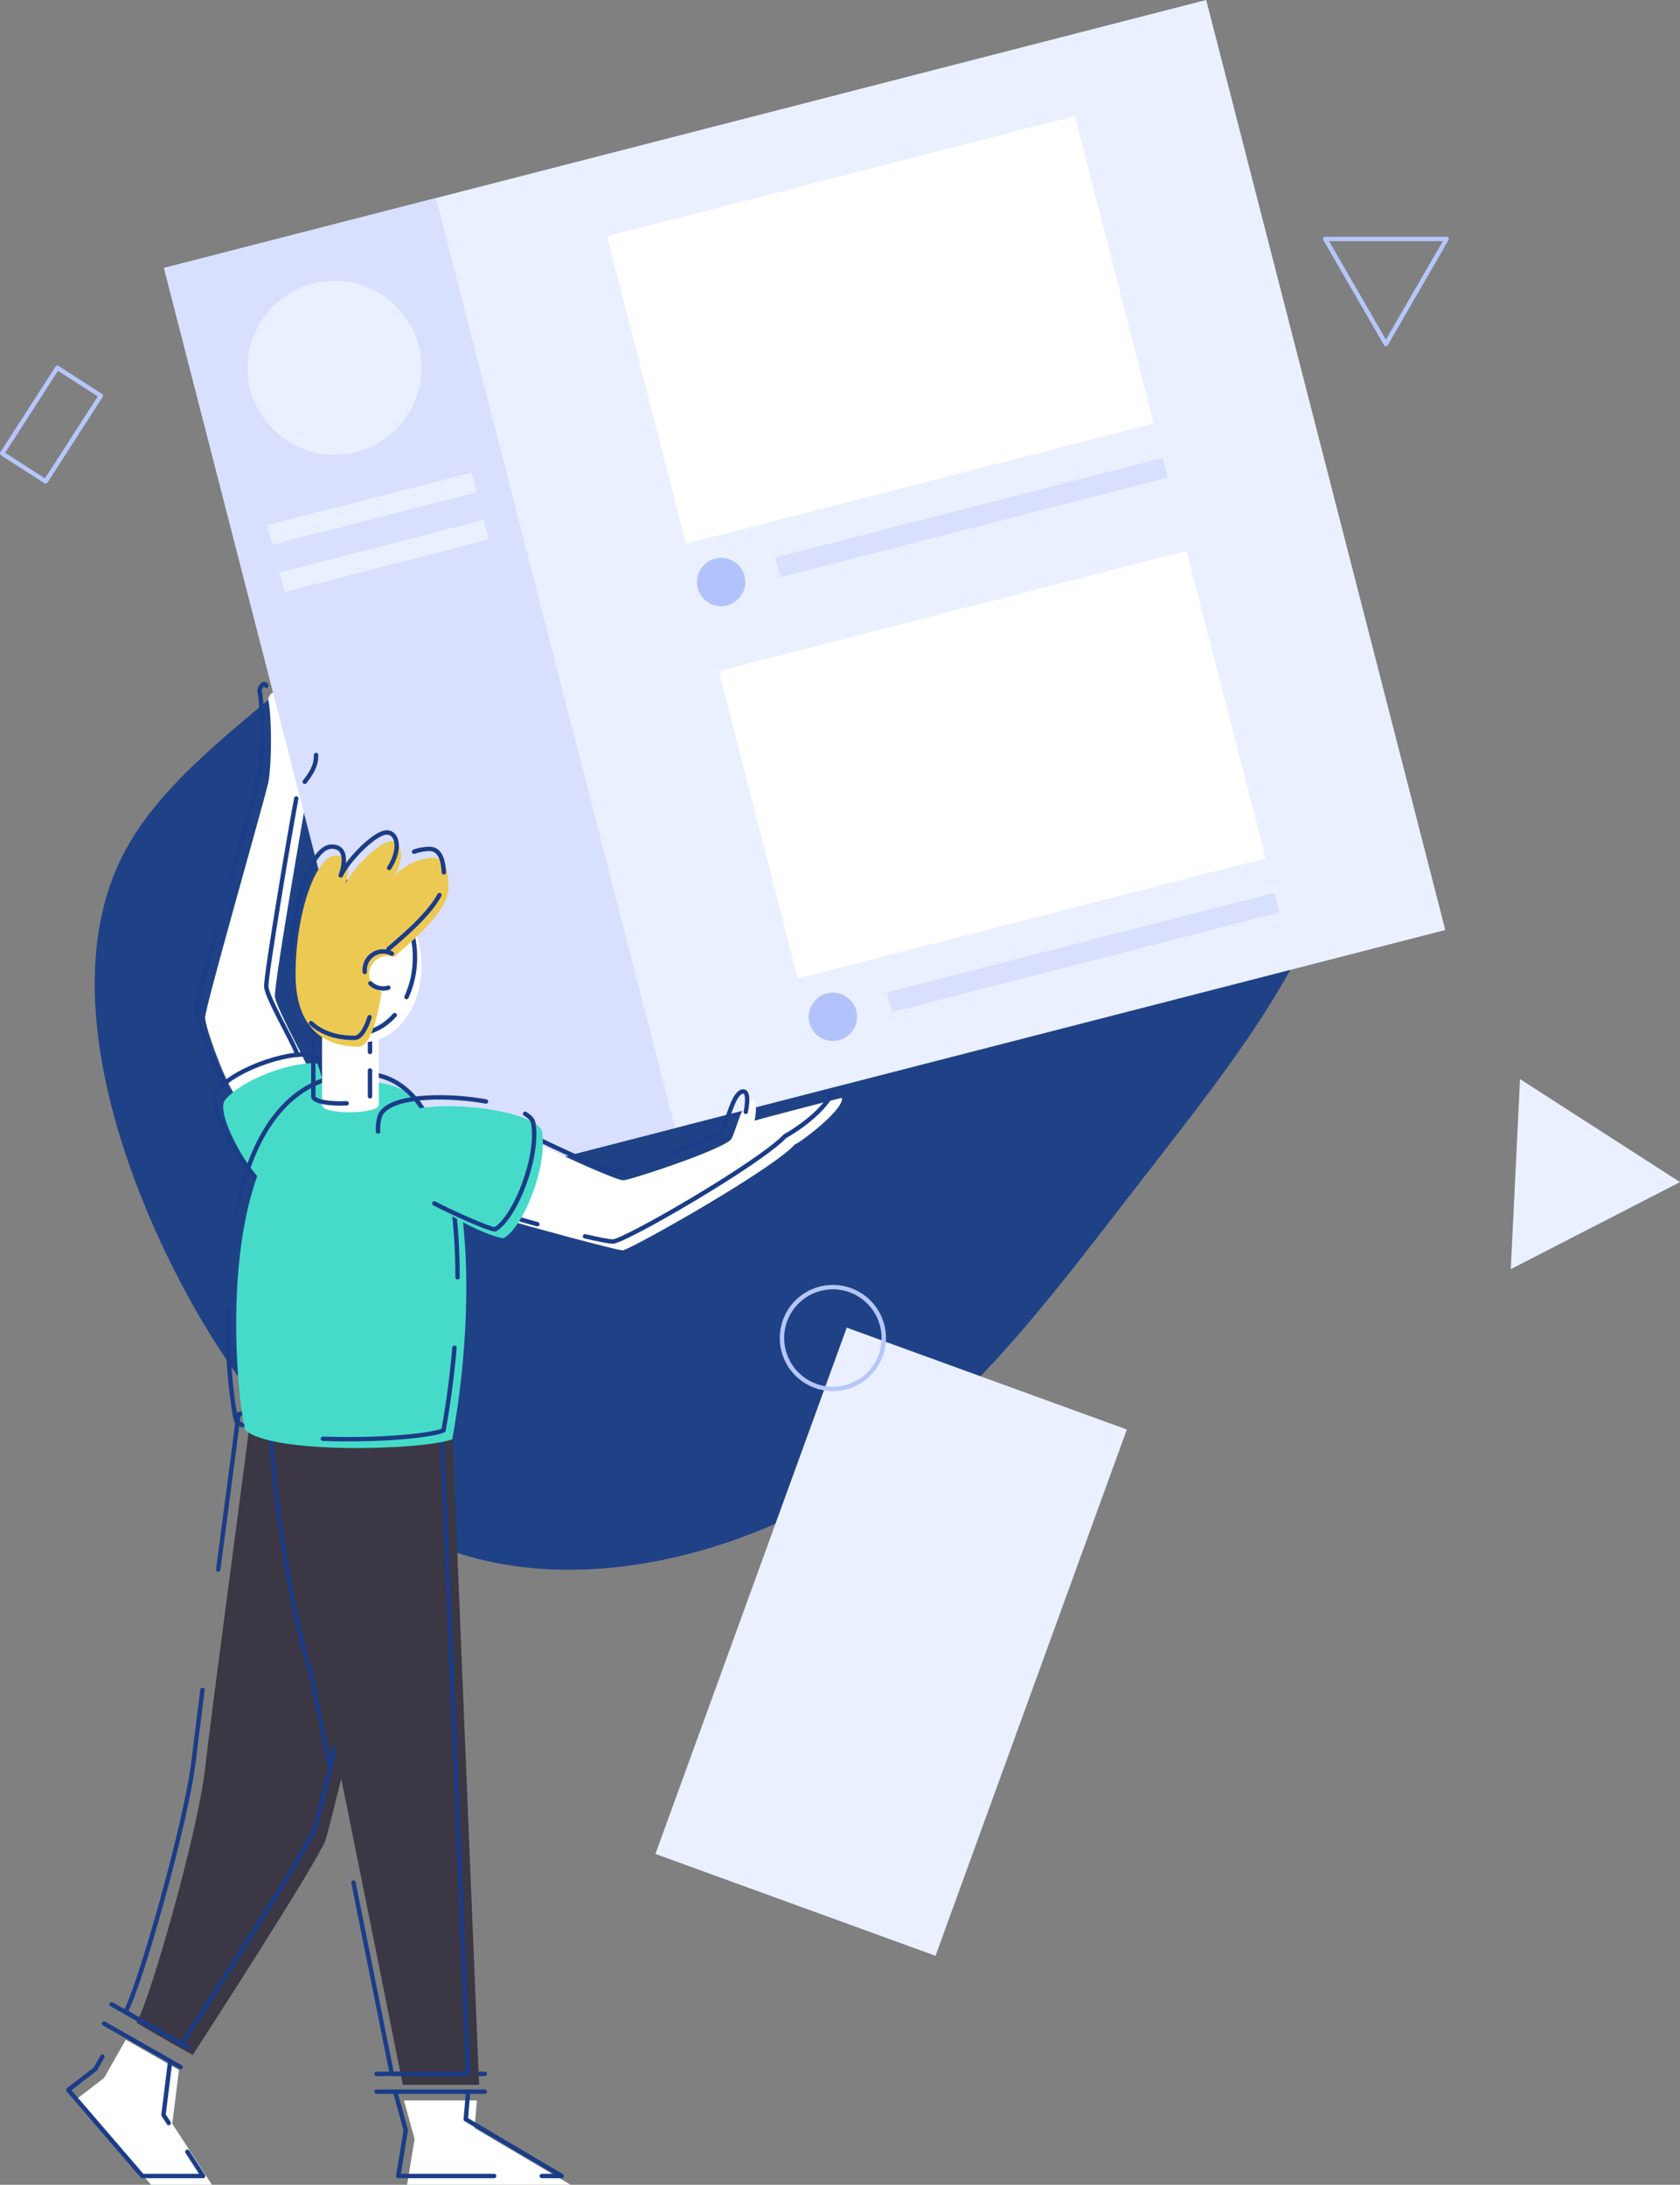 <svg xmlns="http://www.w3.org/2000/svg" viewBox="0 0 764.64 994.24"><rect x="0" y="0" width="764.64" height="994.24" fill="#808080" stroke="none"/><defs><style>.cls-1{fill:#3b3744;}.cls-2{fill: #1f4287;}  .cls-3{fill:#fff;}  .cls-10,.cls-4{fill:none;stroke-linecap:round;stroke-linejoin:round;stroke-width:2px;}  .cls-4{stroke:#1b3c87;}  .cls-5{fill:#eaf0ff;}  .cls-6{fill:#d8dfff;}  .cls-7{fill:#b2c3fb;}  .cls-8{fill:#46dbc9;}  .cls-9{fill:#ecc953;}  .cls-10{stroke:#b6c6fc;}</style></defs><title>drawkit-grape-pack-illustration-12</title><g id="Layer_2" data-name="Layer 2"><g id="vector"><path class="cls-1" d="M113.52,648.59c-.85,8.29-16.94,127.88-20.27,156.86S68.31,910,62.14,920.48c6.45,4,25.57,14.68,25.57,14.68s58.28-89.8,60.66-98.35,12.51-49.89,12.51-49.89L146.94,640.59Z"/><path class="cls-2" d="M510.68,180.67c59.06,50.44,104.61,116,102.6,178.75s-51.44,123.14-94.12,178.17S440.42,642.05,386.83,675.53,262.25,726,204.35,705.41,101.61,626.82,73.16,565.32,32.21,438.73,54.63,391.75s79.74-76,127.59-128.31S268.57,135.13,324,115,451.77,130.24,510.68,180.67Z"/><path class="cls-3" d="M106.18,497c-3.92-5.52-12.81-29.3-12.81-34s27-98.8,28.7-106.8,1.65-30.63,0-38.08c.72-2.78,2.63-3.68,3.13-2,1.31,1.06,8.76,5.53,8.76,5.53s17.42,24,13.53,29.42a88.08,88.08,0,0,0-8.33,13.68c-.94,6.05-14.69,84-14,89s14.54,30.21,14.9,32C137.07,487.34,107.94,498.85,106.18,497Z"/><path class="cls-4" d="M104.75,400.9c6.41-23.07,12.56-45,13.32-48.7,1.65-8,1.65-30.63,0-38.08.72-2.78,2.63-3.68,3.13-2"/><path class="cls-4" d="M102.18,493c-3.92-5.52-12.81-29.3-12.81-34,0-1.77,3.88-16.38,8.79-34.28"/><rect class="cls-5" x="121.32" y="54.1" width="489.79" height="437.01" transform="translate(-56.34 99.77) rotate(-14.42)"/><rect class="cls-6" x="127.02" y="99.16" width="127.8" height="437.01" transform="translate(-73.08 57.54) rotate(-14.42)"/><circle class="cls-5" cx="152.28" cy="167.37" r="39.59"/><rect class="cls-5" x="121.24" y="226.88" width="96.05" height="9.23" transform="translate(-52.31 49.44) rotate(-14.42)"/><rect class="cls-5" x="126.78" y="248.41" width="96.05" height="9.23" transform="translate(-57.5 51.49) rotate(-14.42)"/><circle class="cls-7" cx="328.21" cy="264.86" r="11"/><rect class="cls-6" x="351.13" y="230.94" width="182.06" height="9.23" transform="translate(-44.73 117.52) rotate(-14.42)"/><rect class="cls-3" x="290.8" y="77.92" width="219.82" height="144.43" transform="translate(-24.76 104.5) rotate(-14.42)"/><circle class="cls-7" cx="379.08" cy="462.73" r="11"/><rect class="cls-6" x="402" y="428.82" width="182.06" height="9.23" transform="translate(-92.39 136.41) rotate(-14.42)"/><rect class="cls-3" x="341.67" y="275.79" width="219.82" height="144.43" transform="translate(-72.43 123.4) rotate(-14.42)"/><polyline class="cls-3" points="57.25 928.22 47.4 945.57 35.07 955.07 68.77 994.24 96.42 994.24 78.41 966.44 81.45 941.99"/><polyline class="cls-3" points="183.85 955.86 188.69 973.4 185.28 994.24 259.68 994.24 216 968.45 217.06 955.86"/><path class="cls-4" d="M92.17,769c-1.74,13.58-3.16,24.86-3.92,31.45-3.32,29-24.94,104.58-31.11,115,6.45,4,25.57,14.68,25.57,14.68s58.28-89.8,60.66-98.35,12.51-49.89,12.51-49.89L141.94,635.59l-33.42,8c-.42,4.15-4.66,36.12-9.2,70.67"/><line class="cls-4" x1="171.36" y1="943.77" x2="220.67" y2="943.77"/><line class="cls-4" x1="171.36" y1="951.86" x2="220.67" y2="951.86"/><polyline class="cls-4" points="246.6 990.24 255.68 990.24 212 964.45 213.06 951.86"/><polyline class="cls-4" points="179.85 951.86 184.69 969.4 181.28 990.24 224.91 990.24"/><line class="cls-4" x1="50.81" y1="912.12" x2="85.64" y2="931.93"/><line class="cls-4" x1="47.35" y1="920.86" x2="82.19" y2="940.68"/><polyline class="cls-4" points="76.79 966.12 74.41 962.44 77.45 937.99"/><polyline class="cls-4" points="46.62 935.89 43.4 941.57 31.07 951.07 64.77 990.24 92.42 990.24 85.28 979.22"/><path class="cls-1" d="M128.26,655.84c0,5,4.16,64.44,18.4,111.5,9.41,44.94,36.7,181.43,36.7,181.43h34.7l-12.49-304.9Z"/><path class="cls-4" d="M160.88,856.69c9.08,45.08,17.48,87.08,17.48,87.08h34.7l-12.49-304.9-77.31,12c0,5,4.16,64.44,18.4,111.5,2.14,10.21,5.2,25.14,8.65,42.13"/><path class="cls-3" d="M247.09,521.38c8,4.24,33.46,15.75,36.53,15.75s47-14.5,49.32-18.93,4.72-16.23,8.74-17.41,1.75,9.2,1.75,9.2c2.38-.78,39.95-10.57,39.78-10.37,1,5.38-19.33,20.63-21.45,21.18C351.31,532.52,286.24,569,283.41,569s-46.79-12-49.56-13C234.4,551.91,243.29,524.27,247.09,521.38Z"/><path class="cls-4" d="M138.7,355.79c2.51-3.36,5.29-7,5.16-12.19"/><path class="cls-4" d="M135.38,480c-2-6.08-13.87-25.84-14.18-31-.3-5,11.52-74.88,13.66-85.65"/><path class="cls-8" d="M140.76,552.06c-13.83,6-45-43.72-38.22-51.63,9.48-10.9,36.18-19.29,45.33-15.76C152.49,491,164.28,541.91,140.76,552.06Z"/><path class="cls-4" d="M136.76,548.06c-13.83,6-45-43.72-38.22-51.63,9.48-10.9,36.18-19.29,45.33-15.76C148.49,487,160.28,537.91,136.76,548.06Z"/><path class="cls-4" d="M266.25,562.61c6.07,1.41,11,2.38,12.66,2.38,5.19,0,66.08-35.16,78.35-47.9,11.81-6.85,19.24-14.5,21.95-20.39"/><path class="cls-4" d="M231.37,553.16c2.16.82,7.17,2.3,13.19,3.94"/><path class="cls-4" d="M306.7,524.55c10.89-4,21.14-8.27,22.24-10.35,2.36-4.43,4.72-16.23,8.74-17.41s1.75,9.2,1.75,9.2"/><path class="cls-4" d="M243.09,517.38c8,4.24,33.46,15.75,36.53,15.75a35.6,35.6,0,0,0,5.5-1.37"/><path class="cls-8" d="M169,492.57c46.09,0,49.63,91.47,36.87,162.37-12.41,5-82.6,7.09-94.3-4.26C107.32,635.09,92.19,492.58,169,492.57Z"/><path class="cls-4" d="M107.5,552.07c6.52-33.78,22.43-63.5,57.5-63.5,31.56,0,43.17,42.9,43.26,92.71"/><path class="cls-4" d="M110.3,648.59a12.13,12.13,0,0,1-2.73-1.91c-1.48-5.41-4.26-26.09-4.06-50.8"/><path class="cls-4" d="M206.85,613.35c-1.09,12.76-2.8,25.47-5,37.59-7,2.78-32.07,4.67-54.86,3.8"/><path class="cls-8" d="M176.74,512.41c4.31-15.58,67.77-8.49,69.9,2.5,2.84,15.24-8.15,43.25-17.37,48.56C220.76,563.12,169.4,538.93,176.74,512.41Z"/><path class="cls-4" d="M239,506.86c2.09,1.25,3.4,2.62,3.68,4.05,2.84,15.24-8.15,43.25-17.37,48.56-2.72-.11-19.49-7.55-27.63-11.82"/><path class="cls-4" d="M172.07,514.91a19.6,19.6,0,0,1,.67-6.5c2.72-9.82,28.9-10.64,48.44-7.15"/><path class="cls-3" d="M172.4,502.9c0,4.07-25.8,4.59-25.8,0V466.3h25.8Z"/><path class="cls-4" d="M168.4,487.13V498.9"/><path class="cls-4" d="M157.79,502.08c-7.11.36-15.19-.61-15.19-3.18V462.3h25.8v16.43"/><ellipse class="cls-3" cx="165.48" cy="439.59" rx="26.38" ry="34.69"/><path class="cls-4" d="M179.64,461.94c-4.61,5.2-10.61,8.34-17.16,8.34-14.57,0-26.39-15.53-26.39-34.69s11.82-34.69,26.39-34.69,26.38,15.53,26.38,34.69A42.92,42.92,0,0,1,185,453.73"/><path class="cls-9" d="M134.53,443.37c0-27.63,9.17-54.08,18.41-54.08s4.15,13.11,4.15,13.11c3.84-7.68,15.71-19.55,20.9-19.55s6.45,8,1.13,16.16a26.31,26.31,0,0,1,18.2-8.7c6,0,6.78,7.12,6.78,14.13,0,12.39-26,31.41-28.93,34.69-.23,4.07-3.62,37.18-11.87,37.18S134.53,474.28,134.53,443.37Z"/><path class="cls-4" d="M168.22,462.9c-1.76,5.4-4.05,9.41-6.92,9.41-4.64,0-13.16-.64-19.73-6.7"/><path class="cls-4" d="M200,407.34c-4.81,9-16.8,19.07-23.11,24.44"/><path class="cls-4" d="M188.48,387.58a22.07,22.07,0,0,1,6.84-1.27c5,0,6.37,4.95,6.69,10.65"/><path class="cls-4" d="M132.57,436c.7-26.38,9.51-50.73,18.37-50.73,9.23,0,4.15,13.11,4.15,13.11,3.84-7.68,15.71-19.55,20.9-19.55s6.45,8,1.13,16.16"/><circle class="cls-3" cx="176.37" cy="443.41" r="8.39"/><path class="cls-4" d="M166,442.3a8.7,8.7,0,0,1,0-.89A8.38,8.38,0,0,1,178.37,434"/><path class="cls-4" d="M176.75,449.46a8.21,8.21,0,0,1-2.38.35,8.35,8.35,0,0,1-5.79-2.32"/><polygon class="cls-10" points="658.41 108.74 603.17 108.74 630.79 156.57 658.41 108.74"/><rect class="cls-10" x="11.68" y="170.04" width="23.52" height="46.38" transform="translate(108.38 18.09) rotate(32.79)"/><rect class="cls-5" x="337.81" y="619.68" width="135.65" height="254.84" transform="translate(279.65 -93.63) rotate(19.98)"/><circle class="cls-10" cx="379.08" cy="608.9" r="23.16"/><polygon class="cls-5" points="691.83 491.06 687.62 577.56 764.64 537.95 691.83 491.06"/></g></g></svg>
